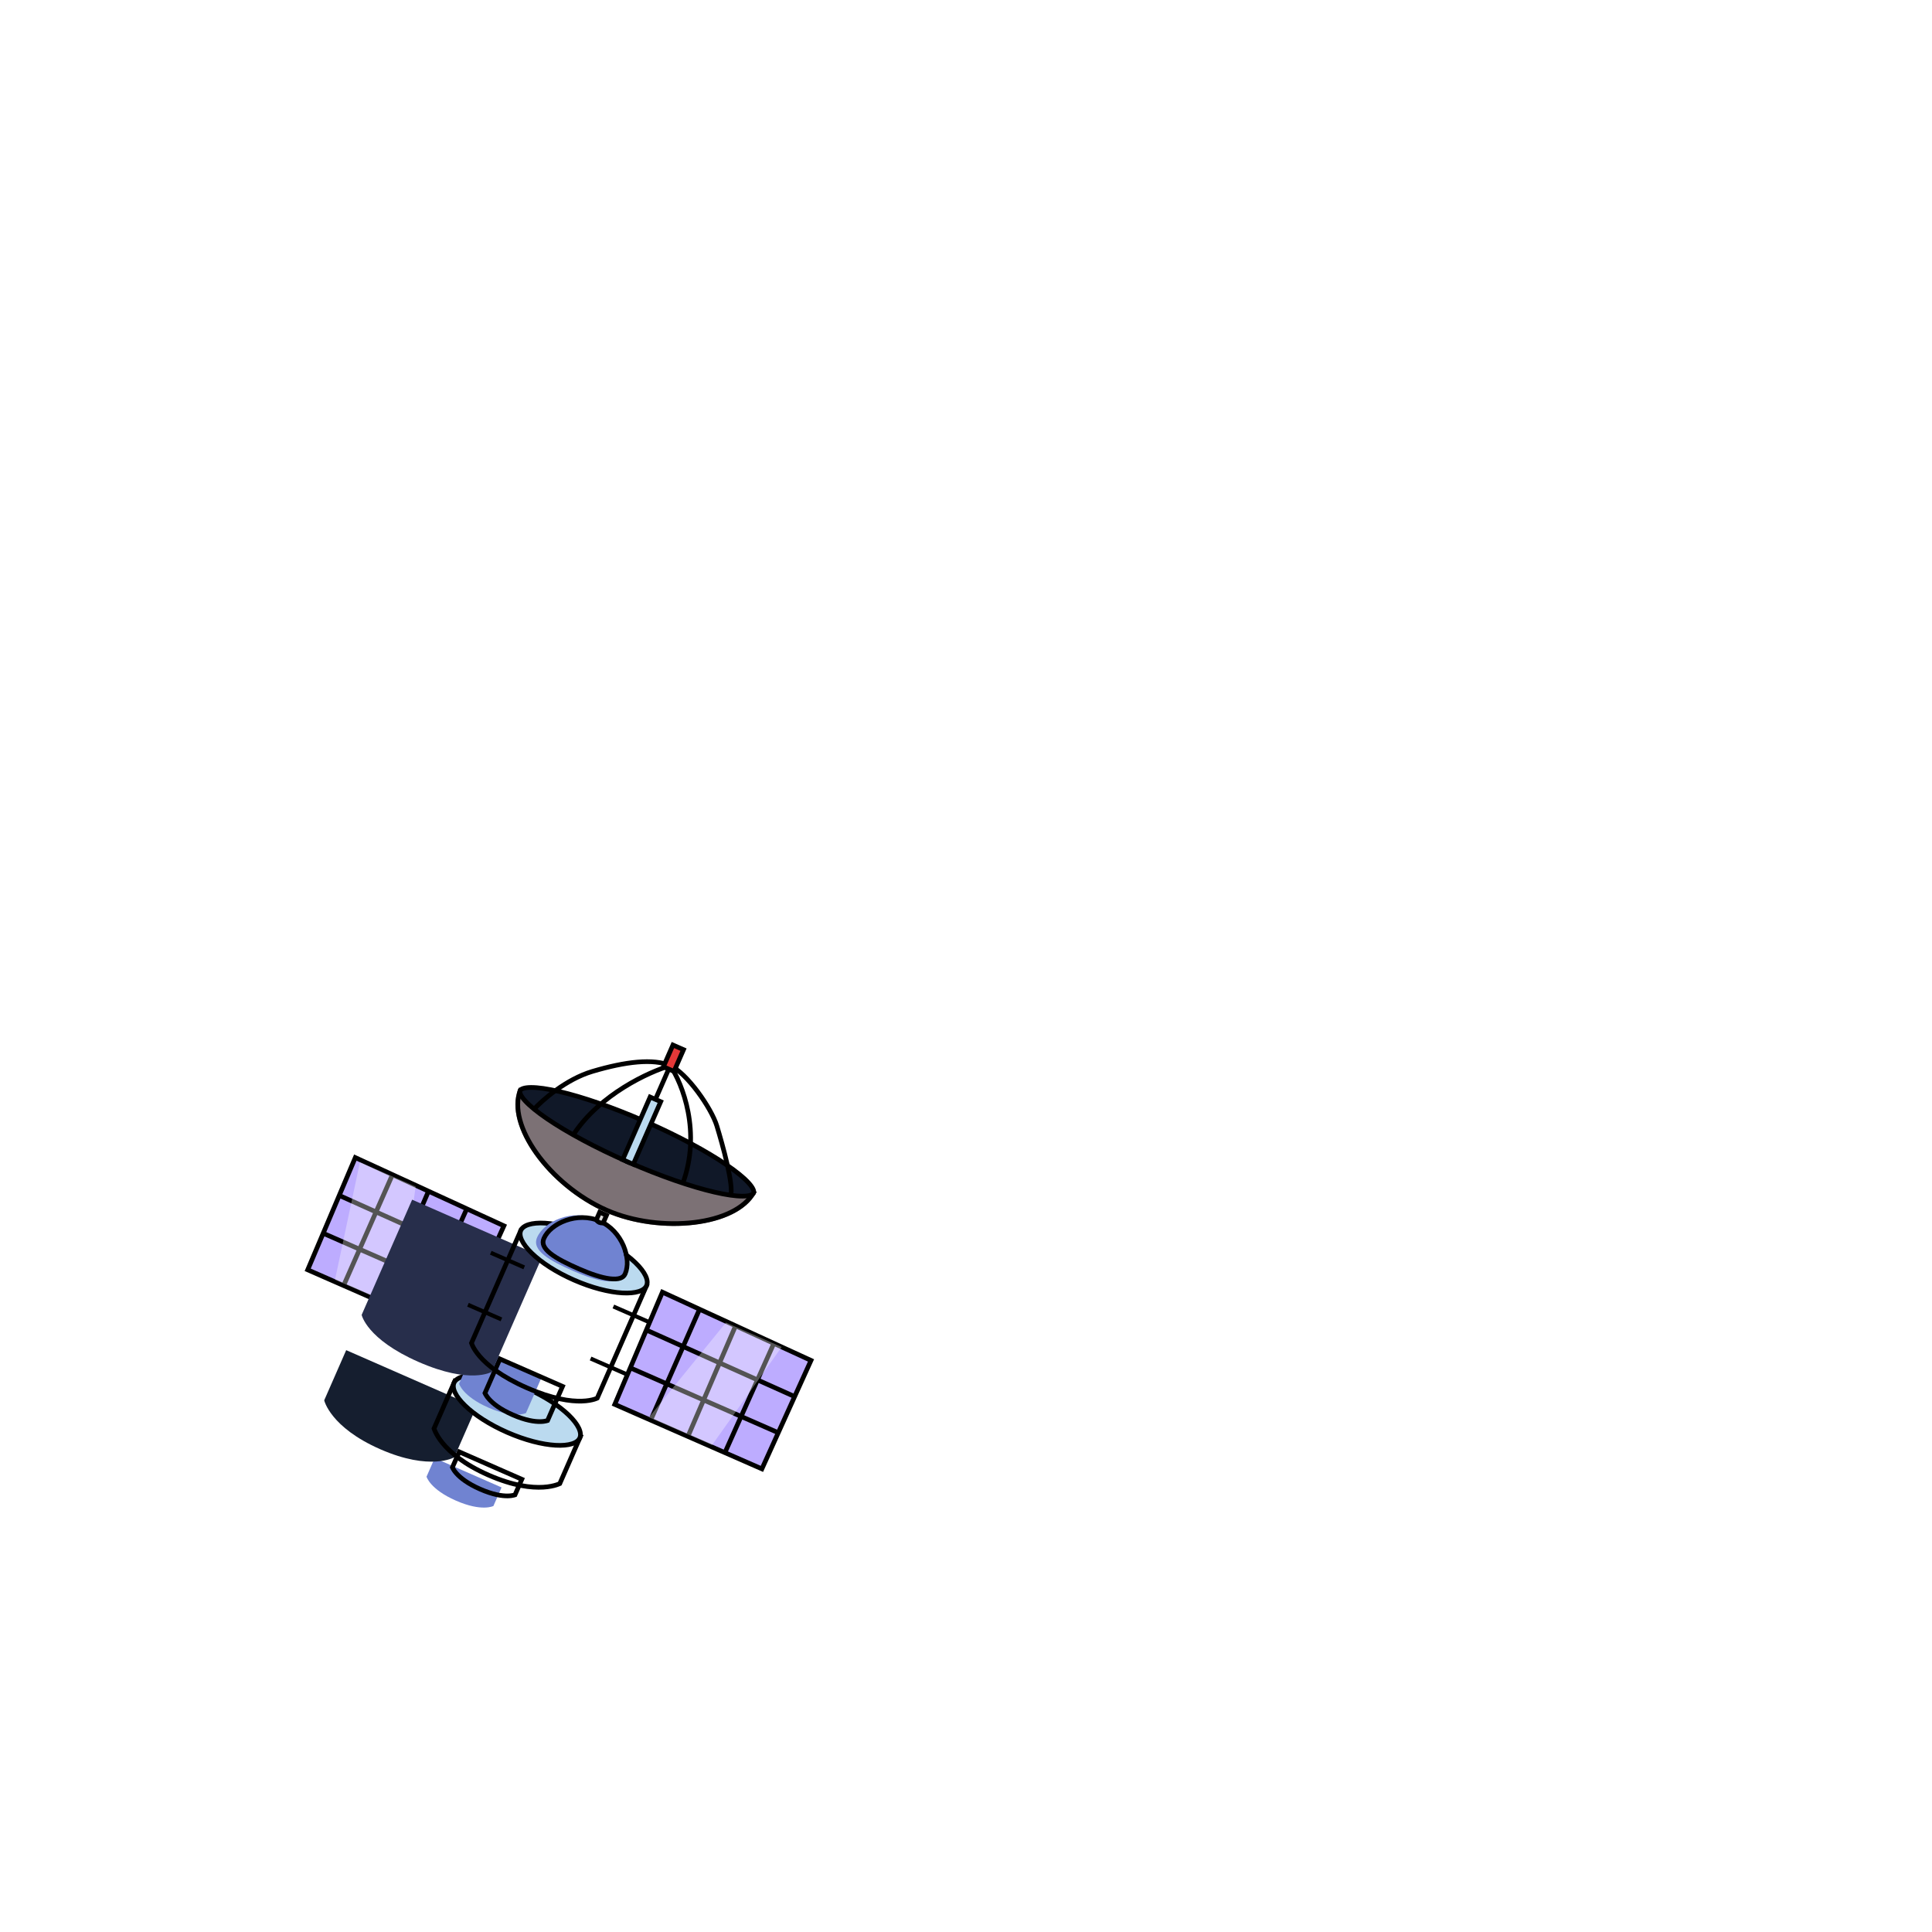 <svg width="414" height="414" viewBox="0 0 414 414" fill="none" xmlns="http://www.w3.org/2000/svg">
<g filter="url(#filter0_d_3058_16317)">
<g filter="url(#filter1_i_3058_16317)">
<path d="M100.401 310.431C100.401 310.431 101.121 313.12 106.694 315.562C112.267 318.005 114.732 316.712 114.732 316.712L116.476 312.731L102.145 306.451L100.401 310.431Z" fill="#7083D1"/>
</g>
<path d="M102.403 307.109L100.94 310.446C100.964 310.502 100.997 310.572 101.042 310.655C101.177 310.909 101.418 311.288 101.829 311.747C102.651 312.664 104.163 313.907 106.894 315.104C109.626 316.301 111.565 316.57 112.796 316.553C113.412 316.545 113.854 316.465 114.133 316.392C114.224 316.368 114.298 316.345 114.355 316.326L115.818 312.989L102.403 307.109Z" stroke="black"/>
<rect x="0.286" y="-0.112" width="8.258" height="0.435" transform="matrix(0.916 0.401 0.401 -0.916 130.448 287.176)" fill="#D9D9D9" stroke="black" stroke-width="0.435"/>
<rect x="0.286" y="-0.112" width="8.258" height="0.435" transform="matrix(0.916 0.401 0.401 -0.916 135.333 276.029)" fill="#D9D9D9" stroke="black" stroke-width="0.435"/>
<path d="M139.062 289.112L135.739 296.942L143.438 300.316L151.411 303.81L159.338 307.284L167.266 310.759L170.773 303.012L174.279 295.265L177.786 287.519L169.826 283.862L161.625 280.095L153.904 276.549L145.944 272.892L142.503 281.002L139.062 289.112Z" fill="#BDACFF"/>
<path d="M139.062 289.112L135.739 296.942L143.438 300.316M139.062 289.112L146.865 292.532M139.062 289.112L142.503 281.002M170.772 303.012L167.266 310.759L159.338 307.284M170.772 303.012L162.813 299.523M170.772 303.012L174.279 295.265M146.865 292.532L154.775 295.999M146.865 292.532L150.385 284.54M146.865 292.532L143.438 300.316M154.775 295.999L162.813 299.523M154.775 295.999L151.411 303.81M154.775 295.999L158.199 288.048M162.813 299.523L159.338 307.284M162.813 299.523L166.32 291.692M174.279 295.265L177.786 287.519L169.826 283.862M174.279 295.265L166.32 291.692M142.503 281.002L145.944 272.892L153.904 276.549M142.503 281.002L150.385 284.54M166.32 291.692L158.199 288.048M166.32 291.692L169.826 283.862M158.199 288.048L150.385 284.54M158.199 288.048L161.625 280.095M150.385 284.54L153.904 276.549M153.904 276.549L161.625 280.095M143.438 300.316L151.411 303.81M151.411 303.81L159.338 307.284M161.625 280.095L169.826 283.862" stroke="black"/>
<path d="M73.257 260.273L69.935 268.103L77.633 271.477L85.607 274.971L93.534 278.445L101.461 281.92L104.968 274.173L108.475 266.426L111.982 258.68L104.021 255.023L95.82 251.256L88.1 247.71L80.139 244.053L76.698 252.163L73.257 260.273Z" fill="#BDACFF"/>
<path d="M73.257 260.273L69.935 268.103L77.633 271.477M73.257 260.273L81.061 263.693M73.257 260.273L76.698 252.163M104.968 274.173L101.461 281.92L93.534 278.445M104.968 274.173L97.009 270.684M104.968 274.173L108.475 266.426M81.061 263.693L88.971 267.16M81.061 263.693L84.581 255.701M81.061 263.693L77.633 271.477M88.971 267.16L97.009 270.684M88.971 267.16L85.607 274.971M88.971 267.16L92.395 259.209M97.009 270.684L93.534 278.445M97.009 270.684L100.515 262.854M108.475 266.426L111.982 258.68L104.021 255.023M108.475 266.426L100.515 262.854M76.698 252.163L80.139 244.053L88.1 247.71M76.698 252.163L84.581 255.701M100.515 262.854L92.395 259.209M100.515 262.854L104.021 255.023M92.395 259.209L84.581 255.701M92.395 259.209L95.82 251.256M84.581 255.701L88.1 247.71M88.1 247.71L95.82 251.256M77.633 271.477L85.607 274.971M85.607 274.971L93.534 278.445M95.82 251.256L104.021 255.023" stroke="black"/>
<path d="M89.323 276.155L75.788 270.223L81.13 245.041L93.073 250.275L89.323 276.155Z" fill="white" fill-opacity="0.33"/>
<path d="M143.064 299.708L156.599 305.64L171.494 284.645L159.552 279.411L143.064 299.708Z" fill="white" fill-opacity="0.33"/>
<g filter="url(#filter2_ii_3058_16317)">
<path d="M96.474 302.067C96.474 302.067 97.74 307.842 108.488 312.553C119.236 317.263 124.34 314.28 124.34 314.28L129.05 303.532L101.185 291.319L96.474 302.067Z" fill="#151E2F"/>
</g>
<path d="M96.962 301.958C96.962 301.958 96.962 301.958 96.962 301.958L96.962 301.958ZM97.004 302.105C97.01 302.124 97.016 302.144 97.024 302.167C97.074 302.316 97.158 302.543 97.293 302.832C97.563 303.411 98.035 304.244 98.838 305.227C100.442 307.191 103.378 309.767 108.688 312.095C113.999 314.422 117.883 314.835 120.414 314.684C121.681 314.608 122.614 314.39 123.222 314.196C123.527 314.099 123.75 314.008 123.894 313.943C123.916 313.933 123.935 313.924 123.953 313.916L128.392 303.789L101.442 291.978L97.004 302.105ZM124.089 313.847C124.089 313.847 124.089 313.847 124.089 313.847L124.089 313.847Z" stroke="black"/>
<path d="M128.243 304.127C128.477 303.592 128.435 302.899 128.036 302.045C127.637 301.192 126.907 300.236 125.876 299.239C123.818 297.249 120.643 295.173 116.836 293.504C113.028 291.835 109.35 290.908 106.491 290.743C105.06 290.661 103.862 290.772 102.965 291.057C102.066 291.342 101.528 291.781 101.293 292.316C101.059 292.85 101.101 293.543 101.5 294.398C101.899 295.251 102.63 296.207 103.66 297.203C105.718 299.194 108.893 301.27 112.701 302.938C116.508 304.607 120.187 305.535 123.045 305.699C124.476 305.781 125.674 305.671 126.572 305.385C127.471 305.1 128.009 304.662 128.243 304.127Z" fill="#BBDAEF" stroke="black"/>
<g filter="url(#filter3_i_3058_16317)">
<path d="M107.379 294.508C107.379 294.508 108.099 297.196 113.672 299.638C119.245 302.081 121.71 300.788 121.71 300.788L125.199 292.827L110.868 286.546L107.379 294.508Z" fill="#7083D1"/>
</g>
<path d="M111.126 287.205L107.919 294.523C107.943 294.578 107.976 294.648 108.02 294.731C108.156 294.985 108.397 295.365 108.808 295.823C109.63 296.74 111.141 297.983 113.873 299.18C116.604 300.378 118.543 300.646 119.774 300.629C120.39 300.621 120.832 300.541 121.112 300.468C121.202 300.445 121.276 300.422 121.334 300.402L124.541 293.084L111.126 287.205Z" stroke="black"/>
<g filter="url(#filter4_ii_3058_16317)">
<path d="M104.499 283.756C104.499 283.756 105.541 288.958 116.687 293.843C127.834 298.728 132.365 295.968 132.365 295.968L143.182 271.287L115.316 259.075L104.499 283.756Z" fill="#272E4B"/>
</g>
<path d="M115.573 259.733L105.028 283.794C105.032 283.806 105.036 283.818 105.04 283.831C105.084 283.963 105.16 284.165 105.287 284.428C105.539 284.952 105.993 285.717 106.792 286.64C108.388 288.485 111.369 290.966 116.888 293.385C122.407 295.803 126.252 296.314 128.69 296.237C129.91 296.199 130.781 296.014 131.337 295.845C131.615 295.76 131.816 295.679 131.942 295.621C131.955 295.616 131.967 295.61 131.978 295.605L142.523 271.544L115.573 259.733Z" stroke="black"/>
<path d="M142.549 271.484C142.784 270.949 142.741 270.257 142.342 269.402C141.943 268.549 141.213 267.593 140.182 266.596C138.124 264.606 134.949 262.53 131.142 260.862C127.334 259.193 123.656 258.265 120.797 258.101C119.366 258.018 118.168 258.129 117.271 258.414C116.372 258.7 115.834 259.138 115.6 259.673C115.365 260.208 115.407 260.901 115.807 261.755C116.205 262.608 116.936 263.564 117.966 264.561C120.024 266.551 123.2 268.627 127.007 270.296C130.815 271.964 134.493 272.892 137.351 273.057C138.783 273.139 139.981 273.028 140.878 272.743C141.777 272.457 142.315 272.019 142.549 271.484Z" fill="#BBDAEF" stroke="black"/>
<g filter="url(#filter5_ii_3058_16317)">
<path d="M138.405 269.194C139.946 265.676 137.795 259.435 132.738 257.219C127.681 255.003 121.634 257.651 120.093 261.168C118.872 263.954 122.796 266.149 127.853 268.365C132.91 270.581 137.358 271.582 138.405 269.194Z" fill="#7083D1"/>
</g>
<path d="M137.947 268.993C138.645 267.399 138.528 265.109 137.586 262.916C136.65 260.735 134.93 258.726 132.537 257.677C130.144 256.629 127.502 256.725 125.264 257.515C123.013 258.309 121.25 259.775 120.551 261.369C120.302 261.936 120.317 262.451 120.538 262.957C120.767 263.484 121.232 264.028 121.932 264.591C123.335 265.718 125.522 266.798 128.054 267.907C130.569 269.009 132.892 269.79 134.693 270.01C135.595 270.12 136.325 270.084 136.872 269.907C137.401 269.737 137.751 269.439 137.947 268.993Z" stroke="black"/>
<path d="M133.245 258.065L133.972 256.407L132.499 255.762L131.772 257.42C131.799 257.452 131.829 257.486 131.862 257.52C132.03 257.703 132.229 257.874 132.415 257.955C132.602 258.037 132.862 258.067 133.11 258.068C133.158 258.068 133.203 258.067 133.245 258.065ZM133.511 258.044C133.511 258.044 133.511 258.044 133.511 258.044L133.511 258.044Z" fill="#D9D9D9" stroke="black"/>
<rect x="0.286" y="-0.112" width="7.389" height="0.435" transform="matrix(0.916 0.401 0.401 -0.916 104.175 275.661)" fill="#D9D9D9" stroke="black" stroke-width="0.435"/>
<rect x="0.286" y="-0.112" width="7.389" height="0.435" transform="matrix(0.916 0.401 0.401 -0.916 109.06 264.515)" fill="#D9D9D9" stroke="black" stroke-width="0.435"/>
<g filter="url(#filter6_ii_3058_16317)">
<path d="M166.115 251.441C166.115 251.441 156.453 242.461 142.383 236.294C128.312 230.128 115.161 229.11 115.161 229.11C111.672 237.071 121.494 250.392 133.834 255.8C145.378 260.86 162.228 259.228 166.115 251.441Z" fill="#7C7175"/>
</g>
<path d="M115.702 229.663C115.621 229.654 115.548 229.647 115.484 229.641C114.07 233.34 115.539 238.307 118.969 243.122C122.48 248.053 127.95 252.676 134.035 255.342C139.717 257.833 146.724 258.681 152.786 257.942C158.697 257.221 163.536 255.017 165.491 251.55C165.446 251.511 165.397 251.466 165.342 251.418C165.053 251.163 164.625 250.791 164.066 250.326C162.948 249.394 161.309 248.086 159.233 246.586C155.078 243.584 149.176 239.818 142.182 236.752C135.188 233.687 128.419 231.9 123.396 230.88C120.885 230.369 118.813 230.051 117.37 229.861C116.649 229.766 116.085 229.702 115.702 229.663Z" stroke="black"/>
<path d="M165.483 251.639C165.549 251.487 165.56 251.243 165.388 250.852C165.215 250.462 164.886 249.989 164.384 249.44C163.384 248.345 161.78 247.038 159.677 245.604C155.478 242.742 149.372 239.43 142.356 236.355C135.34 233.28 128.767 231.035 123.816 229.888C121.336 229.313 119.289 229.02 117.806 229.026C117.062 229.029 116.491 229.108 116.087 229.246C115.683 229.384 115.511 229.557 115.444 229.709C115.378 229.861 115.367 230.105 115.539 230.496C115.712 230.886 116.041 231.359 116.543 231.908C117.543 233.003 119.147 234.309 121.25 235.743C125.449 238.606 131.555 241.918 138.571 244.993C145.587 248.068 152.16 250.313 157.111 251.46C159.591 252.034 161.638 252.328 163.122 252.321C163.865 252.318 164.436 252.24 164.84 252.102C165.244 251.964 165.416 251.791 165.483 251.639Z" fill="#101828" stroke="black"/>
<path d="M118.319 233.816C120.161 231.776 125.266 227.275 130.941 225.586C138.036 223.475 144.034 222.782 147.617 224.352M147.617 224.352C151.199 225.923 156.446 233.442 157.613 237.275C158.78 241.108 161.387 250.318 160.515 252.309M147.617 224.352C150.211 228.178 154.372 238.607 150.263 249.714M147.617 224.352C143.078 225.685 132.591 230.485 126.951 239.023M147.617 224.352L138.37 245.451" stroke="black"/>
<rect x="0.659" y="-0.257" width="2.477" height="5.085" transform="matrix(0.916 0.401 0.401 -0.916 145.66 224.091)" fill="#E43838" stroke="black"/>
<rect x="0.659" y="-0.257" width="2.477" height="14.647" transform="matrix(0.916 0.401 0.401 -0.916 136.936 243.996)" fill="#BBDAEF" stroke="black"/>
</g>
<defs>
<filter id="filter0_d_3058_16317" x="61.282" y="219.275" width="117.165" height="105.778" filterUnits="userSpaceOnUse" color-interpolation-filters="sRGB">
<feFlood flood-opacity="0" result="BackgroundImageFix"/>
<feColorMatrix in="SourceAlpha" type="matrix" values="0 0 0 0 0 0 0 0 0 0 0 0 0 0 0 0 0 0 127 0" result="hardAlpha"/>
<feOffset dx="-4" dy="4"/>
<feGaussianBlur stdDeviation="2"/>
<feComposite in2="hardAlpha" operator="out"/>
<feColorMatrix type="matrix" values="0 0 0 0 0 0 0 0 0 0 0 0 0 0 0 0 0 0 0.1 0"/>
<feBlend mode="normal" in2="BackgroundImageFix" result="effect1_dropShadow_3058_16317"/>
<feBlend mode="normal" in="SourceGraphic" in2="effect1_dropShadow_3058_16317" result="shape"/>
</filter>
<filter id="filter1_i_3058_16317" x="100.401" y="306.45" width="16.075" height="10.604" filterUnits="userSpaceOnUse" color-interpolation-filters="sRGB">
<feFlood flood-opacity="0" result="BackgroundImageFix"/>
<feBlend mode="normal" in="SourceGraphic" in2="BackgroundImageFix" result="shape"/>
<feColorMatrix in="SourceAlpha" type="matrix" values="0 0 0 0 0 0 0 0 0 0 0 0 0 0 0 0 0 0 127 0" result="hardAlpha"/>
<feOffset dx="-5" dy="2"/>
<feComposite in2="hardAlpha" operator="arithmetic" k2="-1" k3="1"/>
<feColorMatrix type="matrix" values="0 0 0 0 1 0 0 0 0 1 0 0 0 0 1 0 0 0 0.25 0"/>
<feBlend mode="normal" in2="shape" result="effect1_innerShadow_3058_16317"/>
</filter>
<filter id="filter2_ii_3058_16317" x="96.474" y="291.319" width="32.576" height="23.892" filterUnits="userSpaceOnUse" color-interpolation-filters="sRGB">
<feFlood flood-opacity="0" result="BackgroundImageFix"/>
<feBlend mode="normal" in="SourceGraphic" in2="BackgroundImageFix" result="shape"/>
<feColorMatrix in="SourceAlpha" type="matrix" values="0 0 0 0 0 0 0 0 0 0 0 0 0 0 0 0 0 0 127 0" result="hardAlpha"/>
<feOffset dx="-17" dy="-3"/>
<feComposite in2="hardAlpha" operator="arithmetic" k2="-1" k3="1"/>
<feColorMatrix type="matrix" values="0 0 0 0 1 0 0 0 0 1 0 0 0 0 1 0 0 0 0.13 0"/>
<feBlend mode="normal" in2="shape" result="effect1_innerShadow_3058_16317"/>
<feColorMatrix in="SourceAlpha" type="matrix" values="0 0 0 0 0 0 0 0 0 0 0 0 0 0 0 0 0 0 127 0" result="hardAlpha"/>
<feOffset dx="-6" dy="-3"/>
<feComposite in2="hardAlpha" operator="arithmetic" k2="-1" k3="1"/>
<feColorMatrix type="matrix" values="0 0 0 0 1 0 0 0 0 1 0 0 0 0 1 0 0 0 0.13 0"/>
<feBlend mode="normal" in2="effect1_innerShadow_3058_16317" result="effect2_innerShadow_3058_16317"/>
</filter>
<filter id="filter3_i_3058_16317" x="107.379" y="286.546" width="17.82" height="14.584" filterUnits="userSpaceOnUse" color-interpolation-filters="sRGB">
<feFlood flood-opacity="0" result="BackgroundImageFix"/>
<feBlend mode="normal" in="SourceGraphic" in2="BackgroundImageFix" result="shape"/>
<feColorMatrix in="SourceAlpha" type="matrix" values="0 0 0 0 0 0 0 0 0 0 0 0 0 0 0 0 0 0 127 0" result="hardAlpha"/>
<feOffset dx="-5" dy="-2"/>
<feComposite in2="hardAlpha" operator="arithmetic" k2="-1" k3="1"/>
<feColorMatrix type="matrix" values="0 0 0 0 1 0 0 0 0 1 0 0 0 0 1 0 0 0 0.25 0"/>
<feBlend mode="normal" in2="shape" result="effect1_innerShadow_3058_16317"/>
</filter>
<filter id="filter4_ii_3058_16317" x="104.499" y="259.074" width="38.682" height="37.67" filterUnits="userSpaceOnUse" color-interpolation-filters="sRGB">
<feFlood flood-opacity="0" result="BackgroundImageFix"/>
<feBlend mode="normal" in="SourceGraphic" in2="BackgroundImageFix" result="shape"/>
<feColorMatrix in="SourceAlpha" type="matrix" values="0 0 0 0 0 0 0 0 0 0 0 0 0 0 0 0 0 0 127 0" result="hardAlpha"/>
<feOffset dx="-17" dy="-3"/>
<feComposite in2="hardAlpha" operator="arithmetic" k2="-1" k3="1"/>
<feColorMatrix type="matrix" values="0 0 0 0 1 0 0 0 0 1 0 0 0 0 1 0 0 0 0.13 0"/>
<feBlend mode="normal" in2="shape" result="effect1_innerShadow_3058_16317"/>
<feColorMatrix in="SourceAlpha" type="matrix" values="0 0 0 0 0 0 0 0 0 0 0 0 0 0 0 0 0 0 127 0" result="hardAlpha"/>
<feOffset dx="-6" dy="-3"/>
<feComposite in2="hardAlpha" operator="arithmetic" k2="-1" k3="1"/>
<feColorMatrix type="matrix" values="0 0 0 0 1 0 0 0 0 1 0 0 0 0 1 0 0 0 0.13 0"/>
<feBlend mode="normal" in2="effect1_innerShadow_3058_16317" result="effect2_innerShadow_3058_16317"/>
</filter>
<filter id="filter5_ii_3058_16317" x="119.868" y="256.406" width="19.026" height="14.166" filterUnits="userSpaceOnUse" color-interpolation-filters="sRGB">
<feFlood flood-opacity="0" result="BackgroundImageFix"/>
<feBlend mode="normal" in="SourceGraphic" in2="BackgroundImageFix" result="shape"/>
<feColorMatrix in="SourceAlpha" type="matrix" values="0 0 0 0 0 0 0 0 0 0 0 0 0 0 0 0 0 0 127 0" result="hardAlpha"/>
<feOffset dx="5"/>
<feComposite in2="hardAlpha" operator="arithmetic" k2="-1" k3="1"/>
<feColorMatrix type="matrix" values="0 0 0 0 0 0 0 0 0 0 0 0 0 0 0 0 0 0 0.25 0"/>
<feBlend mode="normal" in2="shape" result="effect1_innerShadow_3058_16317"/>
<feColorMatrix in="SourceAlpha" type="matrix" values="0 0 0 0 0 0 0 0 0 0 0 0 0 0 0 0 0 0 127 0" result="hardAlpha"/>
<feOffset dx="-6"/>
<feComposite in2="hardAlpha" operator="arithmetic" k2="-1" k3="1"/>
<feColorMatrix type="matrix" values="0 0 0 0 1 0 0 0 0 1 0 0 0 0 1 0 0 0 0.13 0"/>
<feBlend mode="normal" in2="effect1_innerShadow_3058_16317" result="effect2_innerShadow_3058_16317"/>
</filter>
<filter id="filter6_ii_3058_16317" x="114.448" y="229.109" width="51.667" height="29.59" filterUnits="userSpaceOnUse" color-interpolation-filters="sRGB">
<feFlood flood-opacity="0" result="BackgroundImageFix"/>
<feBlend mode="normal" in="SourceGraphic" in2="BackgroundImageFix" result="shape"/>
<feColorMatrix in="SourceAlpha" type="matrix" values="0 0 0 0 0 0 0 0 0 0 0 0 0 0 0 0 0 0 127 0" result="hardAlpha"/>
<feOffset dx="10"/>
<feComposite in2="hardAlpha" operator="arithmetic" k2="-1" k3="1"/>
<feColorMatrix type="matrix" values="0 0 0 0 0 0 0 0 0 0 0 0 0 0 0 0 0 0 0.25 0"/>
<feBlend mode="normal" in2="shape" result="effect1_innerShadow_3058_16317"/>
<feColorMatrix in="SourceAlpha" type="matrix" values="0 0 0 0 0 0 0 0 0 0 0 0 0 0 0 0 0 0 127 0" result="hardAlpha"/>
<feOffset dx="-10"/>
<feComposite in2="hardAlpha" operator="arithmetic" k2="-1" k3="1"/>
<feColorMatrix type="matrix" values="0 0 0 0 1 0 0 0 0 1 0 0 0 0 1 0 0 0 0.25 0"/>
<feBlend mode="normal" in2="effect1_innerShadow_3058_16317" result="effect2_innerShadow_3058_16317"/>
</filter>
</defs>
</svg>
